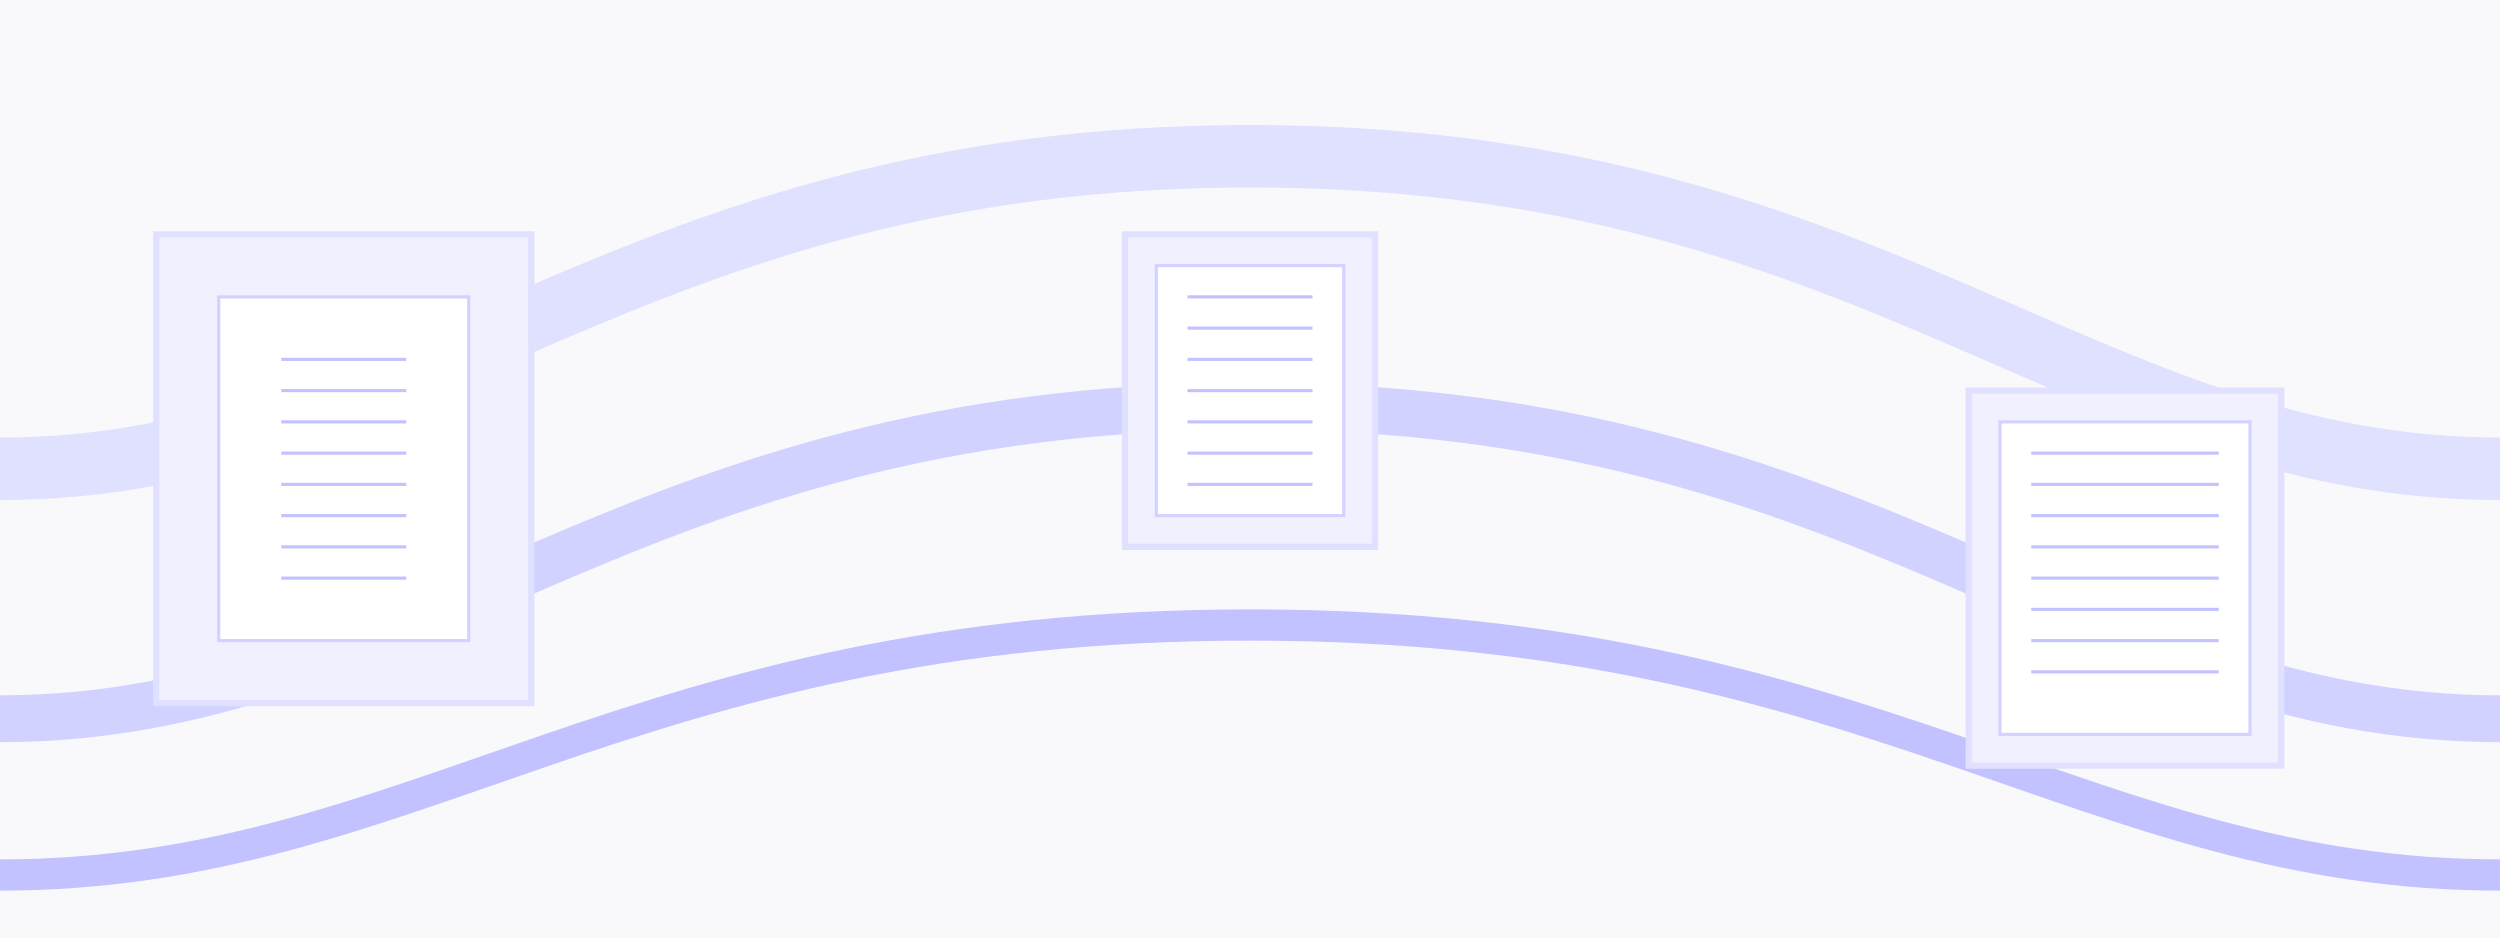 <?xml version="1.0" encoding="UTF-8" standalone="no"?>
<svg width="800" height="300" viewBox="0 0 800 300" fill="none" xmlns="http://www.w3.org/2000/svg">
  <rect width="800" height="300" fill="#f9f9fc"/>
  <path d="M0 150C133.333 150 200 50 400 50C600 50 666.667 150 800 150" stroke="#e0e1ff" stroke-width="20"/>
  <path d="M0 230C133.333 230 200 130 400 130C600 130 666.667 230 800 230" stroke="#d1d2ff" stroke-width="15"/>
  <path d="M0 280C133.333 280 200 200 400 200C600 200 666.667 280 800 280" stroke="#c1c2ff" stroke-width="10"/>
  <rect x="50" y="75" width="120" height="150" fill="#f0f0ff" stroke="#e0e1ff" stroke-width="2"/>
  <rect x="70" y="95" width="80" height="110" fill="#ffffff" stroke="#d1d2ff" stroke-width="1"/>
  <path d="M90 115H130" stroke="#c1c2ff" stroke-width="1"/>
  <path d="M90 125H130" stroke="#c1c2ff" stroke-width="1"/>
  <path d="M90 135H130" stroke="#c1c2ff" stroke-width="1"/>
  <path d="M90 145H130" stroke="#c1c2ff" stroke-width="1"/>
  <path d="M90 155H130" stroke="#c1c2ff" stroke-width="1"/>
  <path d="M90 165H130" stroke="#c1c2ff" stroke-width="1"/>
  <path d="M90 175H130" stroke="#c1c2ff" stroke-width="1"/>
  <path d="M90 185H130" stroke="#c1c2ff" stroke-width="1"/>
  <rect x="360" y="75" width="80" height="100" fill="#f0f0ff" stroke="#e0e1ff" stroke-width="2"/>
  <rect x="370" y="85" width="60" height="80" fill="#ffffff" stroke="#d1d2ff" stroke-width="1"/>
  <path d="M380 95H420" stroke="#c1c2ff" stroke-width="1"/>
  <path d="M380 105H420" stroke="#c1c2ff" stroke-width="1"/>
  <path d="M380 115H420" stroke="#c1c2ff" stroke-width="1"/>
  <path d="M380 125H420" stroke="#c1c2ff" stroke-width="1"/>
  <path d="M380 135H420" stroke="#c1c2ff" stroke-width="1"/>
  <path d="M380 145H420" stroke="#c1c2ff" stroke-width="1"/>
  <path d="M380 155H420" stroke="#c1c2ff" stroke-width="1"/>
  <rect x="630" y="125" width="100" height="120" fill="#f0f0ff" stroke="#e0e1ff" stroke-width="2"/>
  <rect x="640" y="135" width="80" height="100" fill="#ffffff" stroke="#d1d2ff" stroke-width="1"/>
  <path d="M650 145H710" stroke="#c1c2ff" stroke-width="1"/>
  <path d="M650 155H710" stroke="#c1c2ff" stroke-width="1"/>
  <path d="M650 165H710" stroke="#c1c2ff" stroke-width="1"/>
  <path d="M650 175H710" stroke="#c1c2ff" stroke-width="1"/>
  <path d="M650 185H710" stroke="#c1c2ff" stroke-width="1"/>
  <path d="M650 195H710" stroke="#c1c2ff" stroke-width="1"/>
  <path d="M650 205H710" stroke="#c1c2ff" stroke-width="1"/>
  <path d="M650 215H710" stroke="#c1c2ff" stroke-width="1"/>
</svg>